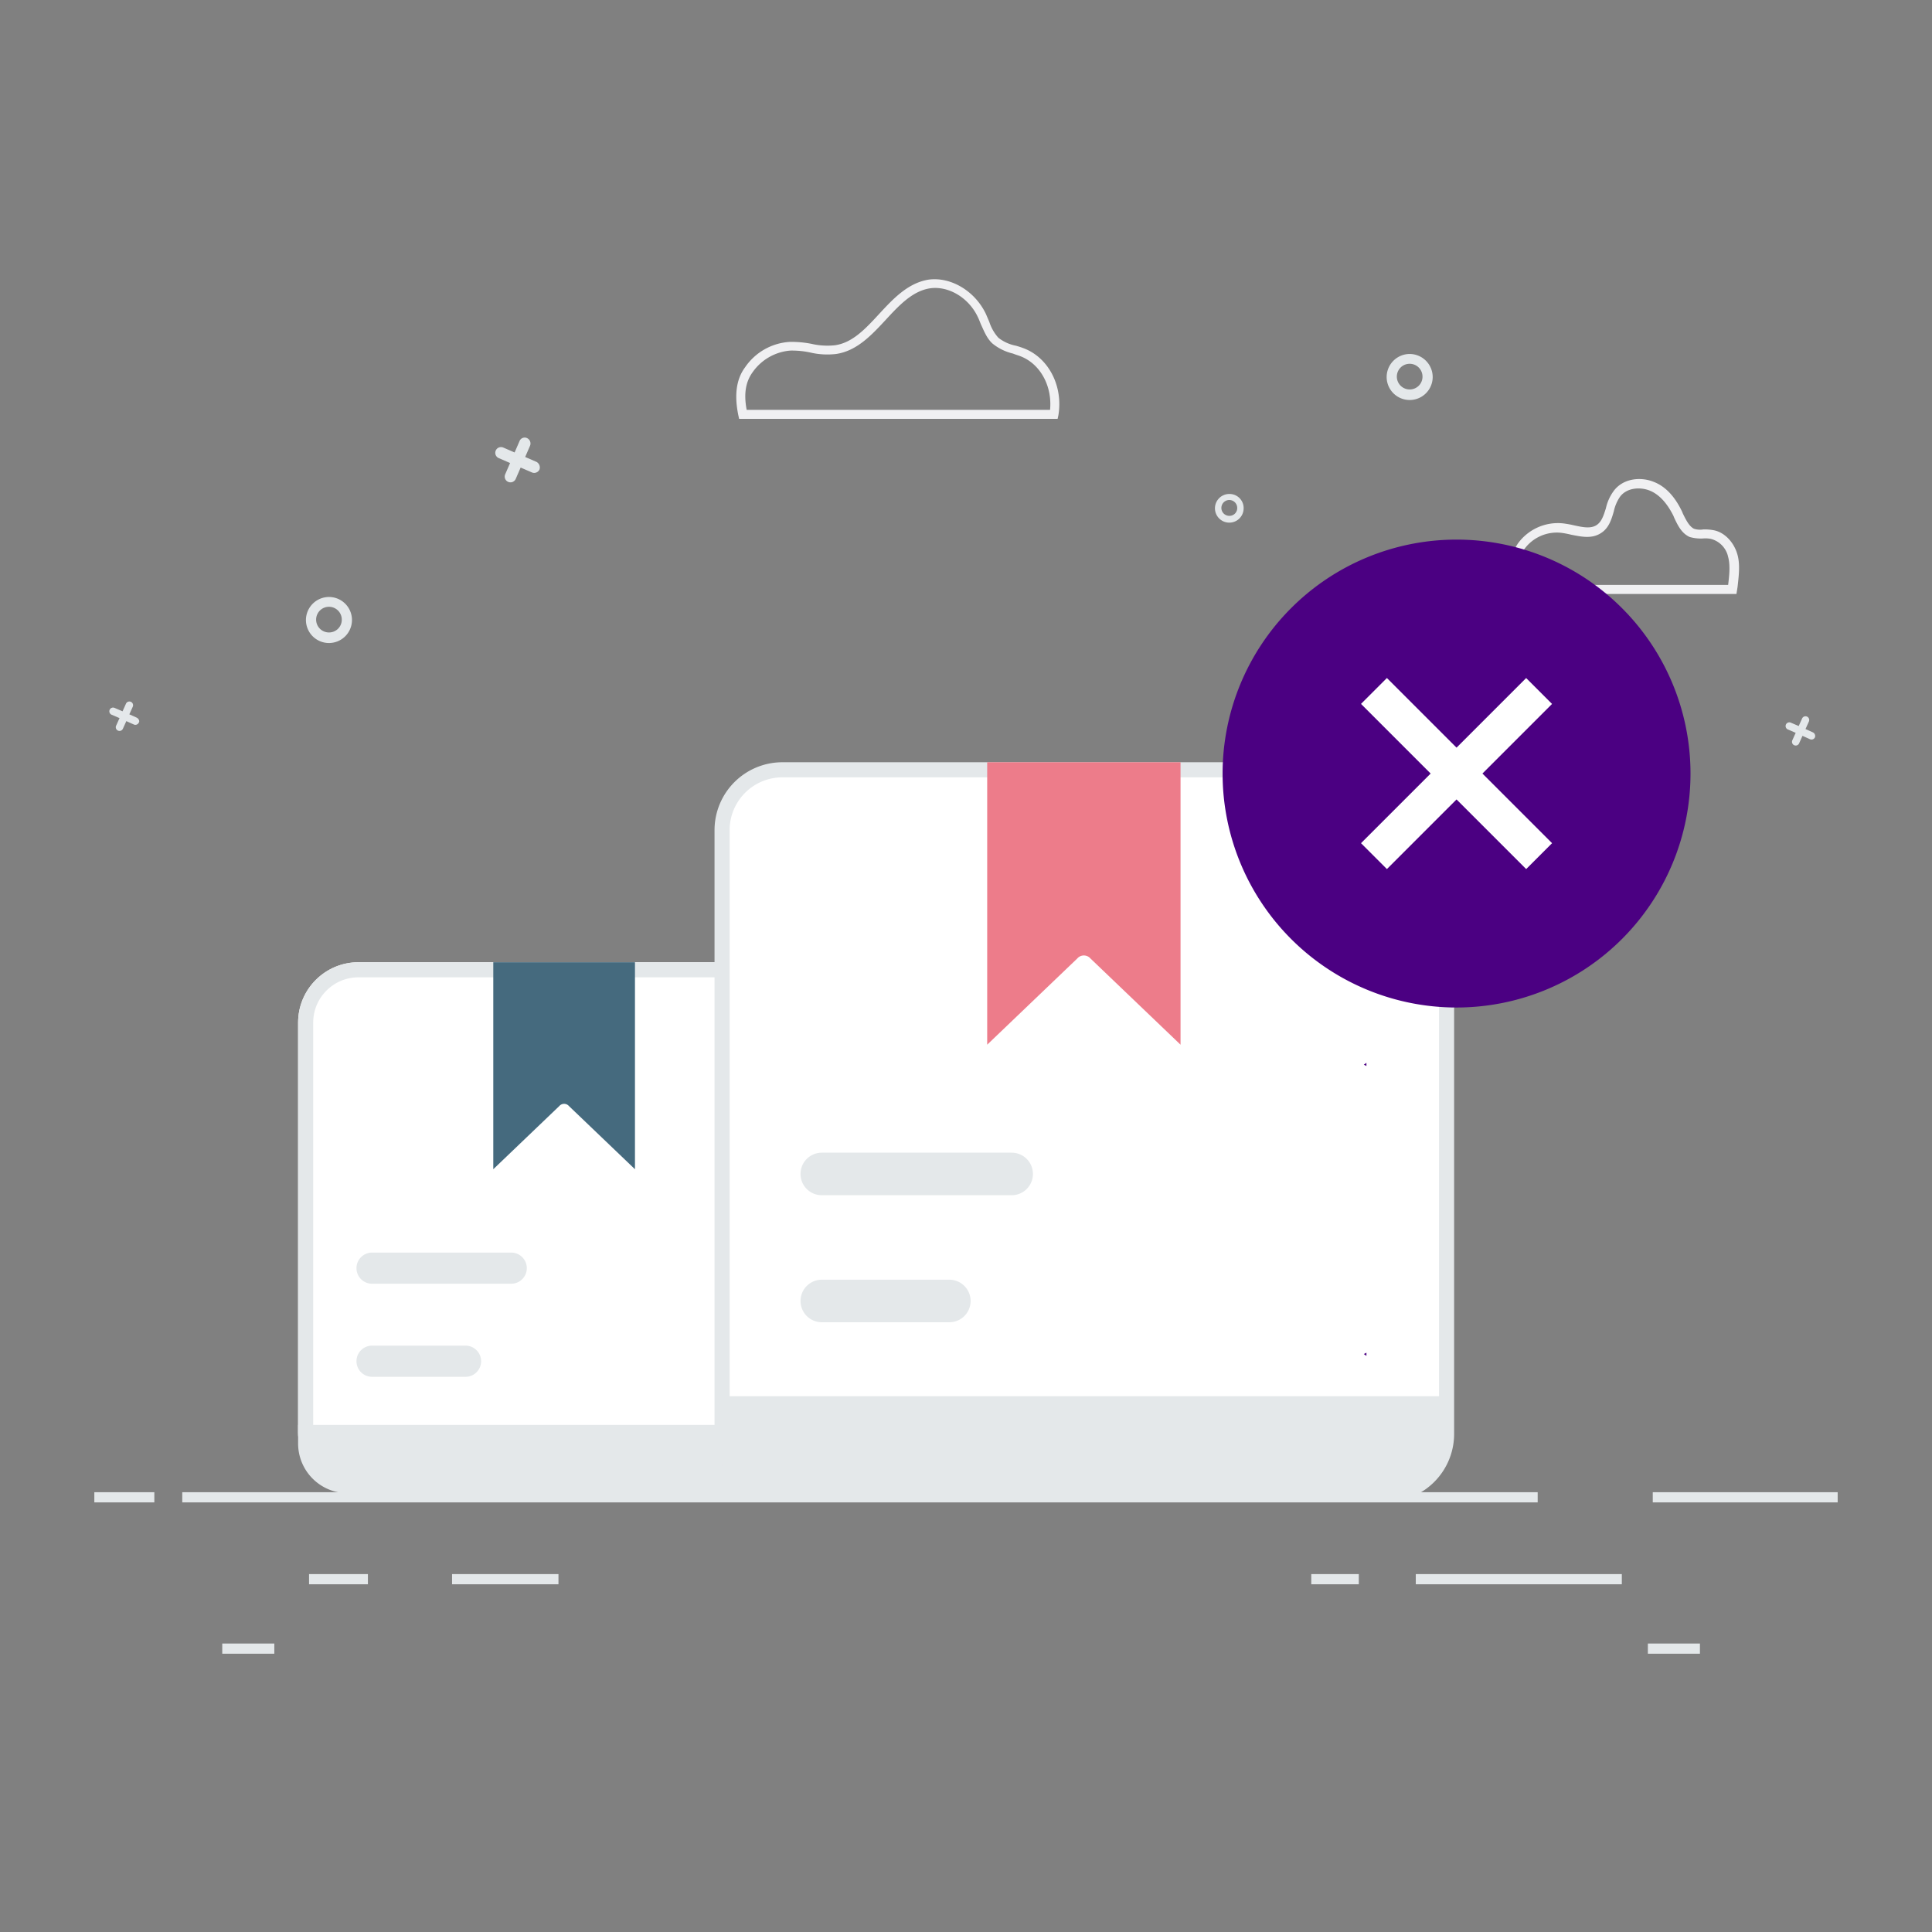 <svg xmlns="http://www.w3.org/2000/svg" width="512" height="512" viewBox="0 0 512 512"><rect x="0" y="0" width="512" height="512" fill="#808080" stroke="none"/><g transform="translate(-1287 -4974)"><g transform="translate(4 32)"><g transform="translate(478)"><g transform="translate(-7220.692 10399.361)"><rect width="140.713" height="140.713" rx="16" transform="translate(8104.692 -5202.36)" fill="#fff"/><rect width="136.713" height="136.713" rx="14" transform="translate(8106.692 -5200.36)" fill="none" stroke="#e4e8ea" stroke-width="4"/><path d="M8104.693-5079.752H8245.4v4.937a13.168,13.168,0,0,1-13.167,13.166H8117.858a13.165,13.165,0,0,1-13.165-13.165h0Z" fill="#e4e8ea"/><path d="M8193.966-5202.362v54.859l-17.489-16.736a1.471,1.471,0,0,0-.187-.187,1.691,1.691,0,0,0-2.385.187l-17.488,16.736v-54.859Z" fill="#456a7e"/><path d="M8153.192-5096.623a4.13,4.13,0,0,1-4.129,4.131h-24.771a4.128,4.128,0,0,1-4.13-4.125v-.006a4.13,4.13,0,0,1,4.129-4.13h24.771A4.133,4.133,0,0,1,8153.192-5096.623Z" fill="#e4e8ea"/><path d="M8165.3-5121.289a4.131,4.131,0,0,1-4.13,4.131h-36.878a4.127,4.127,0,0,1-4.13-4.124v0h0a4.13,4.13,0,0,1,4.129-4.131h36.872A4.133,4.133,0,0,1,8165.3-5121.289Z" fill="#e4e8ea"/><path d="M8397.3-5148.44a59.85,59.85,0,0,1,11.75,1.16v25.75a51.607,51.607,0,0,0-19.46-3.78h-1.93a3.854,3.854,0,0,0-3.851,3.86v15.64l-43.479-31.06,43.479-31.06v15.64a3.846,3.846,0,0,0,3.851,3.85Z" fill="indigo"/><path d="M8409.05-5077.36a16,16,0,0,1-16,16h-160a16,16,0,0,1-16-16v-160a16,16,0,0,1,16-16h160a16,16,0,0,1,16,16Z" fill="#fff" stroke="#e4e8ea" stroke-width="4"/><path d="M8287.309-5253.362v74.854l23.864-22.837a2.307,2.307,0,0,1,3.254-.254,2.158,2.158,0,0,1,.255.254l23.864,22.837v-74.854Z" transform="translate(0 -2)" fill="#ed7c8a"/><path d="M8282.914-5112.589a5.637,5.637,0,0,1-5.635,5.637h-33.8a5.633,5.633,0,0,1-5.637-5.627v-.009a5.636,5.636,0,0,1,5.634-5.637h33.8A5.641,5.641,0,0,1,8282.914-5112.589Z" fill="#e4e8ea"/><path d="M8299.43-5146.252a5.634,5.634,0,0,1-5.634,5.637h-50.319a5.63,5.63,0,0,1-5.637-5.627v-.009a5.636,5.636,0,0,1,5.633-5.637h50.321A5.638,5.638,0,0,1,8299.43-5146.252Z" fill="#e4e8ea"/><path d="M8217.05-5087.362h192v10a16,16,0,0,1-16,16h-160a16,16,0,0,1-16-16v-10Z" fill="#e4e8ea"/><path d="M8387.47-5175.04c-.12-.06-.229-.12-.35-.17l.689-.49v.85A3.673,3.673,0,0,0,8387.47-5175.04Z" fill="indigo"/><path d="M8387.47-5098.7a3.459,3.459,0,0,0,.34-.19v.85l-.689-.49C8387.24-5098.59,8387.35-5098.64,8387.47-5098.7Z" fill="indigo"/></g><g transform="translate(-550 728.045)"><rect width="359.2" height="2.7" transform="translate(1403.3 4609.406)" fill="#e4e8ea"/><rect width="49" height="2.7" transform="translate(1793 4609.406)" fill="#e4e8ea"/><rect width="15.9" height="2.7" transform="translate(1380 4609.406)" fill="#e4e8ea"/><rect width="15.6" height="2.699" transform="translate(1436.9 4631.106)" fill="#e4e8ea"/><rect width="28.2" height="2.699" transform="translate(1474.8 4631.106)" fill="#e4e8ea"/><rect width="12.6" height="2.699" transform="translate(1702.5 4631.106)" fill="#e4e8ea"/><rect width="54.6" height="2.699" transform="translate(1730.2 4631.106)" fill="#e4e8ea"/><rect width="13.8" height="2.7" transform="translate(1413.9 4649.506)" fill="#e4e8ea"/><rect width="13.8" height="2.7" transform="translate(1791.7 4649.506)" fill="#e4e8ea"/></g><g transform="translate(-554.423 746)"><path d="M121.6,48.406l-3-1.3,1.3-3a1.576,1.576,0,0,0-.8-2,1.461,1.461,0,0,0-2,.8l-1.3,3-3-1.3a1.523,1.523,0,0,0-1.2,2.8l3,1.3-1.3,3a1.523,1.523,0,1,0,2.8,1.2l1.3-3,3,1.3a1.541,1.541,0,0,0,2-.8,1.681,1.681,0,0,0-.8-2" transform="translate(1380 4270)" fill="#e4e8ea"/><path d="M15.7,116.206l-2-.9.9-2a.985.985,0,1,0-1.8-.8l-.9,2-2.1-.9a.985.985,0,1,0-.8,1.8l2.1.9-.9,2a.985.985,0,1,0,1.8.8l.9-2,2,.9a.992.992,0,0,0,1.3-.5c.3-.4,0-1-.5-1.3" transform="translate(1380 4270)" fill="#e4e8ea"/><path d="M459.9,120.106l-2-.9.9-2a.984.984,0,1,0-1.8-.8l-.9,2-2.1-.9a.985.985,0,0,0-.8,1.8l2.1.9-.9,2a.985.985,0,0,0,1.8.8l.9-2,2,.9a.993.993,0,0,0,1.3-.5,1.063,1.063,0,0,0-.5-1.3" transform="translate(1380 4270)" fill="#e4e8ea"/><path d="M353,19.806a6.124,6.124,0,0,0-6.1,6.1,6.1,6.1,0,0,0,12.2,0,6.124,6.124,0,0,0-6.1-6.1m0,9.4a3.4,3.4,0,1,1,3.4-3.4,3.372,3.372,0,0,1-3.4,3.4" transform="translate(1380 4270)" fill="#e4e8ea"/><path d="M66.6,84.206a6.124,6.124,0,0,0-6.1,6.1,6.1,6.1,0,1,0,6.1-6.1m0,9.4a3.4,3.4,0,1,1,3.4-3.4,3.372,3.372,0,0,1-3.4,3.4" transform="translate(1380 4270)" fill="#e4e8ea"/><path d="M305.2,56.906a3.8,3.8,0,1,0,3.8,3.8,3.736,3.736,0,0,0-3.8-3.8m0,5.8a2.1,2.1,0,1,1,2.1-2.1,2.051,2.051,0,0,1-2.1,2.1" transform="translate(1380 4270)" fill="#e4e8ea"/><path d="M259.7,37.006H175.3l-.2-.9c-1.1-5.3-.6-9.6,1.8-12.8a15.419,15.419,0,0,1,11.8-6.7,27.462,27.462,0,0,1,5.7.5,18.878,18.878,0,0,0,6.2.4c4.7-.6,8.2-4.4,11.8-8.3,3.7-4,7.6-8.2,13.1-9.1,5.9-.8,12.3,3,15.2,9.1l.9,2.1a11.567,11.567,0,0,0,2.4,4.2,10.85,10.85,0,0,0,4.6,2.1,22.429,22.429,0,0,1,2.4.8c6.4,2.6,10.2,10,8.9,17.7Zm-82.4-2.4h80.4c.6-6.2-2.5-12-7.6-14.1-.7-.3-1.5-.5-2.2-.8a13.471,13.471,0,0,1-5.5-2.7c-1.5-1.4-2.2-3.3-3-5-.3-.7-.5-1.3-.8-1.9-2.4-5.2-7.8-8.4-12.7-7.7-4.6.7-8.1,4.4-11.7,8.3-3.8,4.1-7.7,8.3-13.2,9.1a19.8,19.8,0,0,1-6.9-.4,23.473,23.473,0,0,0-5.2-.5,13.5,13.5,0,0,0-10,5.7c-1.9,2.6-2.4,5.8-1.6,10" transform="translate(1380 4270)" fill="#f0f0f2"/><path d="M439.6,83.406H381.3l-.3-.7a12.491,12.491,0,0,1,.7-12.7,13.085,13.085,0,0,1,12-5.3,27.409,27.409,0,0,1,2.8.5c2.3.5,4.5,1,6.1-.1,1.3-.9,1.8-2.5,2.4-4.4a12.2,12.2,0,0,1,2-4.5c2.5-3.5,7.3-3.9,10.7-2.5,3.1,1.2,5.6,3.9,7.5,7.9l.2.5c.8,1.6,1.6,3.3,2.9,4a5.123,5.123,0,0,0,2.5.2,12.745,12.745,0,0,1,2.7.2c2.9.5,5.5,3.2,6.4,6.6.7,2.6.3,5.7,0,8.4Zm-56.8-2.4h54.6c.3-2.5.6-5.2,0-7.4a6.272,6.272,0,0,0-4.6-4.8,7.411,7.411,0,0,0-2.1-.1,10.78,10.78,0,0,1-3.5-.4c-2.2-1-3.2-3.2-4.1-5.1l-.2-.5c-1.7-3.4-3.8-5.7-6.3-6.7s-6.1-.8-7.9,1.7a10.917,10.917,0,0,0-1.6,3.8c-.6,2.1-1.3,4.4-3.3,5.7-2.5,1.7-5.4,1-8,.5a23.765,23.765,0,0,0-2.6-.5,10.641,10.641,0,0,0-9.8,4.3,10.2,10.2,0,0,0-.6,9.5" transform="translate(1380 4270)" fill="#f0f0f2"/></g></g><g transform="translate(-7348.935 10510.581)"><path d="M9079.935-5363.581a62,62,0,0,1-62,62h0a62,62,0,0,1-62-62h0a62,62,0,0,1,62-62h0a62,62,0,0,1,62,62Z" fill="indigo"/><path d="M9043.25-5345.129l-18.455-18.456,18.448-18.448-6.862-6.862-18.448,18.448-18.453-18.454-6.863,6.863,18.453,18.454-18.453,18.453,6.862,6.862,18.453-18.453,18.455,18.455Z" fill="#fff"/></g></g><rect width="512" height="512" transform="translate(1287 4974)" fill="none"/></g></svg>